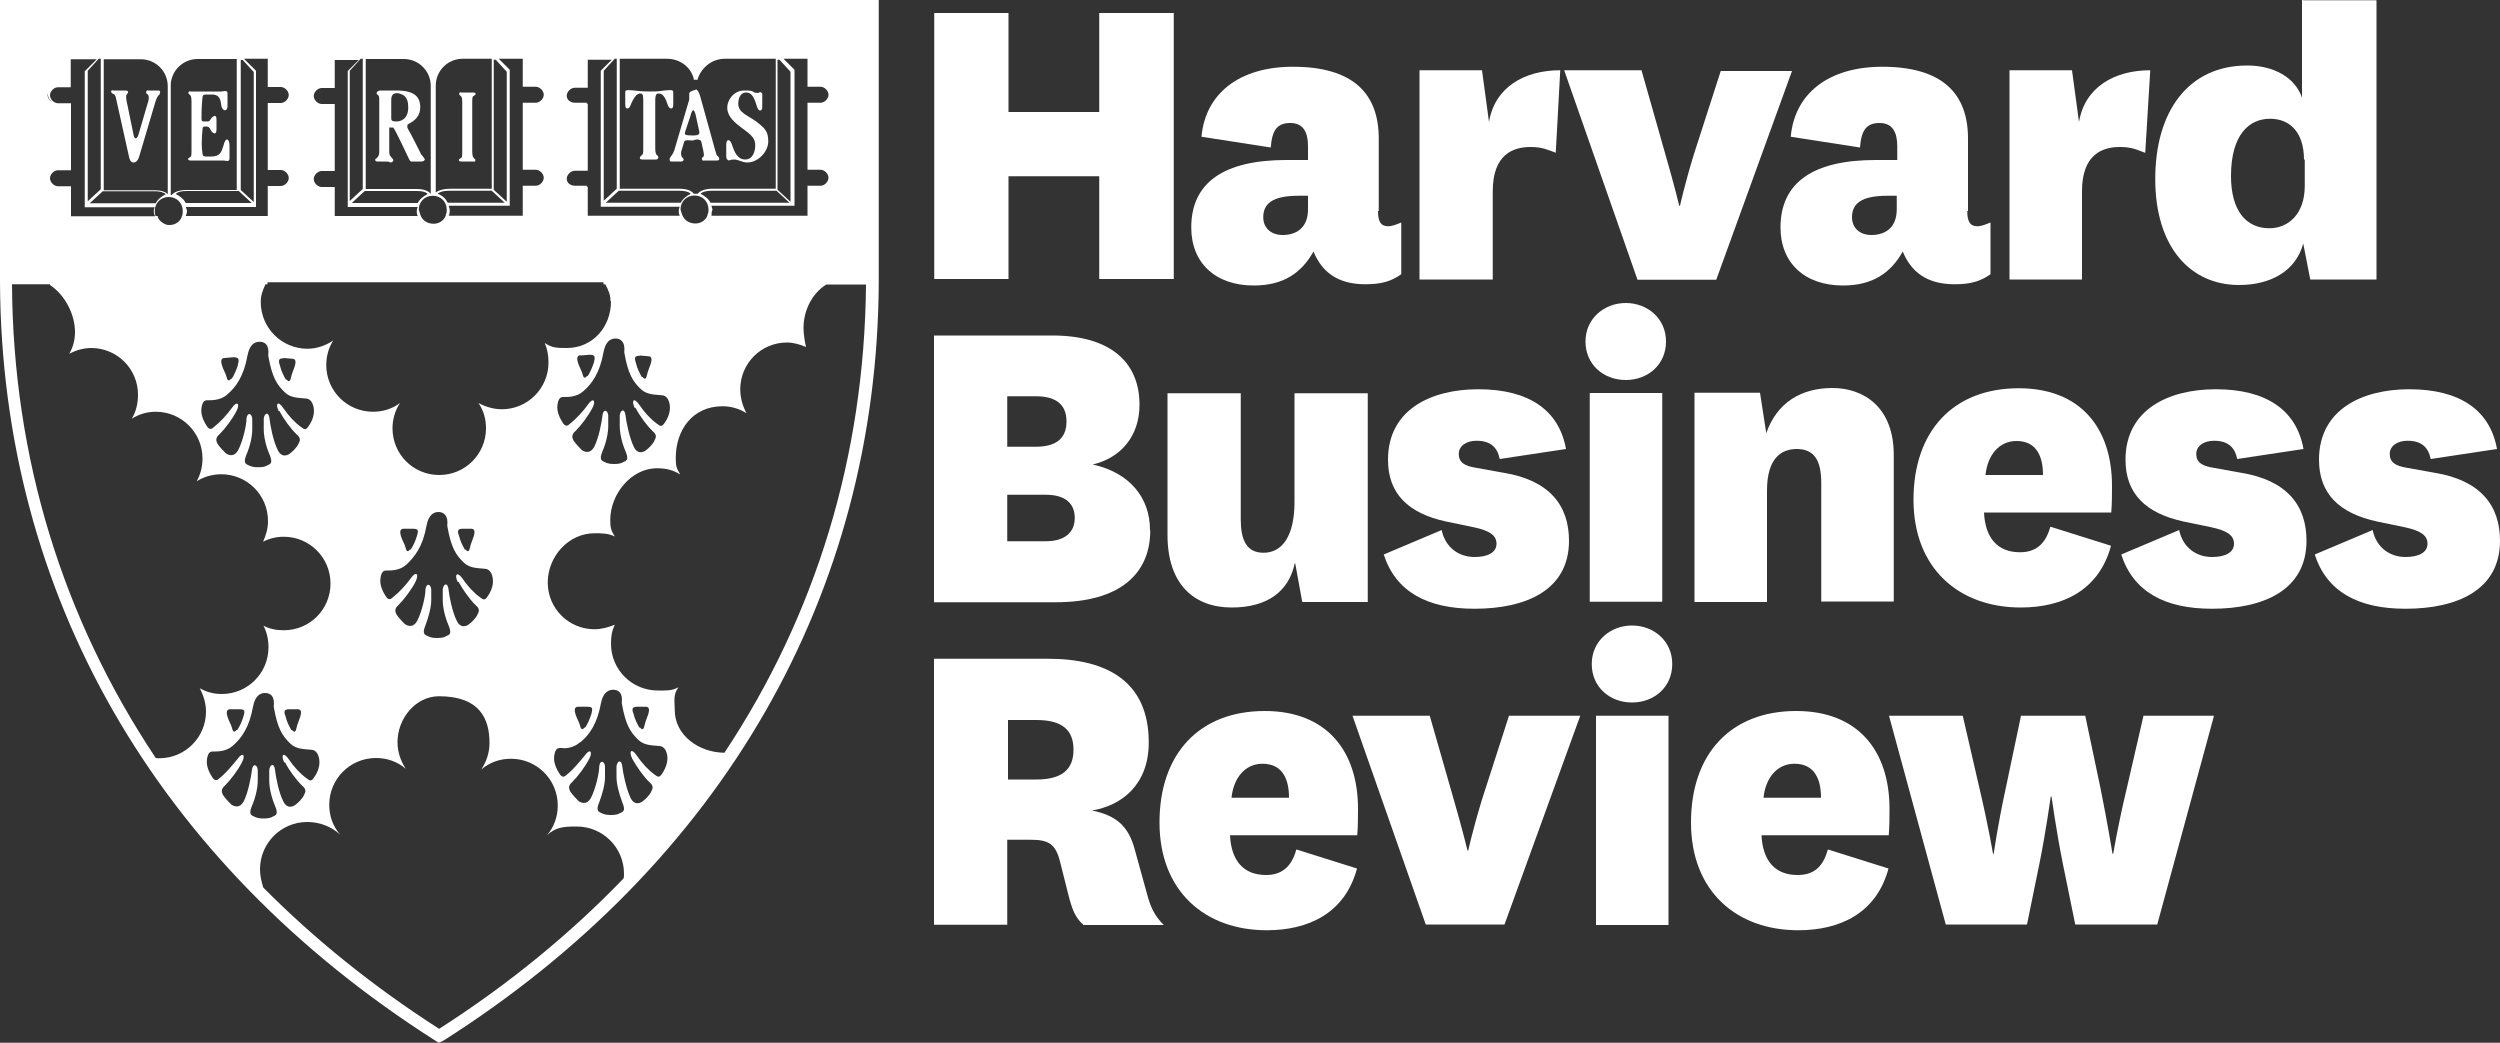 <?xml version="1.0" encoding="UTF-8"?><svg id="Harvard_Business_Review" xmlns="http://www.w3.org/2000/svg" width="100" height="41.71" viewBox="0 0 100 41.71"><rect x="0" y="0" width="100" height="41.71" fill="#333333" stroke="none"/><defs><style>.cls-1{fill:#fff;}</style></defs><path class="cls-1" d="m27.33,6.34s-.12-.08-.08-.28l.12-.4c.04-.08.24-.04.36-.04.04-.04.28-.08.32.04l.08.36c.04.2.04.24-.04.28-.04.04,0,.16.08.12h.52c.12,0,.08-.12.04-.16-.08-.04-.08-.12-.12-.24l-.6-2.16c-.04-.16-.12-.28-.16-.28-.12.04-.28.08-.28.16v.24l-.6,2.04c-.08.2-.12.2-.16.28-.04.04-.04.16.04.16h.4c.08,0,.12-.08.08-.12h0Zm.08-1.08l.2-.6c.08-.32.16-.36.24.04l.12.56c.03.11-.05.16-.24.16-.36,0-.36-.04-.32-.16h0Z"/><path class="cls-1" d="m26.93,4.14v-.44c0-.08,0-.12-.36-.08-.24.04-.4.04-.56.04s-.32,0-.64-.04c-.36-.04-.36,0-.36.08v.44c0,.08,0,.2.08.2s.12-.08.16-.2c.16-.36.28-.4.36-.4s.12.04.12.24v1.96c0,.2,0,.24-.08.28-.08.08-.08.16.04.16h.56c.08,0,.12-.12.04-.16-.04-.04-.08-.08-.08-.28v-1.96c0-.16.04-.24.12-.24.12,0,.24.04.36.4.04.12.08.2.16.2s.08-.12.08-.2h0Z"/><path class="cls-1" d="m29.17,6.42s.04-.04.2-.04.32.12.52.12c.44,0,.84-.44.84-.84s-.12-.52-.48-.8c-.4-.28-.72-.36-.72-.72,0-.12.04-.44.32-.44s.36.36.44.6c.08.2.2.12.2,0v-.52c0-.08-.08-.12-.12-.08s-.2,0-.2,0c-.08-.08-.2-.08-.4-.08-.44,0-.68.4-.68.68,0,.24.12.48.56.8s.56.44.56.72c0,.2-.08.56-.4.56s-.44-.32-.52-.56c-.08-.28-.24-.28-.24-.04v.48c0,.12.08.16.12.16h0Z"/><path class="cls-1" d="m7.62,6.42h1.32c.08,0,.24.08.24-.08v-.52c0-.28-.16-.36-.24,0-.08.24-.12.44-.48.44h-.24c-.08,0-.12-.04-.12-.12-.04-.2-.04-.56,0-.96,0-.12.04-.12.16-.12.08,0,.12.04.16.12.04.12.24.28.24,0v-.4c0-.28-.2-.08-.24,0s-.08.08-.2.08-.16,0-.16-.12c0-.2,0-.48.04-.84,0-.08.04-.12.12-.12h.24c.36,0,.36.24.4.48.08.24.24.16.24,0v-.52c0-.16-.16-.08-.24-.08h-1.24c-.08-.04-.12.08-.04.12.04.04.08.04.08.28v1.96c0,.2,0,.24-.08.28s-.08.12.04.12h0Z"/><path class="cls-1" d="m6.38,3.78c.04-.08.04-.16-.04-.16h-.4c-.08-.04-.12.08-.08.12s.12.04.08.28l-.4,1.36c-.04.16-.16.24-.2,0l-.28-1.36c-.04-.2,0-.24.04-.28s.04-.12-.08-.12h-.48c-.12-.04-.12.08-.04.12s.12.04.16.28l.48,2.16c.04.2.08.32.2.32s.2-.12.24-.28l.64-2.16c.05-.16.11-.25.16-.28Z"/><path class="cls-1" d="m16.97,6.34s-.04-.08-.12-.16c-.04-.08-.48-.96-.52-1-.03-.05-.04-.09-.04-.12,0-.04,0-.08.08-.12.24-.12.44-.32.44-.64,0-.44-.24-.68-.96-.68h-.64c-.08,0-.2.08-.12.16.08.04.08.12.08.2v2.08c0,.2-.08.24-.12.28-.08.04-.04.12.04.12h.28c.12,0,.2,0,.24.04.12,0,.16-.12.08-.16-.04-.08-.12-.08-.12-.28v-.96h.16c.08.08.6,1.2.64,1.28.04.08.08.08.08.08h.4c.16,0,.16-.12.12-.12h0Zm-1.12-1.48c-.16,0-.2-.04-.2-.12v-.76c0-.24.16-.28.32-.24.12.04.36.08.36.56s-.32.56-.48.56Z"/><path class="cls-1" d="m18.45,6.46h.48c.08.04.12-.08.04-.12-.04-.04-.08-.08-.08-.28v-1.96c0-.2,0-.24.08-.28s.08-.12-.04-.12h-.48c-.08-.04-.12.08-.04.12.04.04.08.04.08.28v1.96c0,.2,0,.24-.08.28s-.08.12.04.12Z"/><path class="cls-1" d="m0,0v11.3h0c.06,12.43,6.23,23.21,17.42,30.33l.13.08.18-.08c11.17-7.1,17.36-17.88,17.42-30.33h0V0H0Zm25.42,16.31c.15.3.45.71.68.93.18.15.15.25.08.38-.05.13-.25.33-.33.38-.05.05-.33.23-.5-.13s-.3-.98-.33-1.26c-.03-.28-.2-.23-.23,0v.43c0,.28.08.66.23,1.01s.03.38-.08.43c-.08.05-.18.08-.38.08-.18,0-.28-.03-.38-.08s-.23-.08-.08-.43.23-.73.23-1.01v-.43c-.03-.23-.2-.25-.23,0-.03.28-.15.91-.33,1.26-.18.33-.43.18-.5.13-.05-.05-.25-.25-.33-.38-.05-.1-.1-.23.08-.38.23-.23.53-.63.68-.93.15-.28.03-.43-.18-.13-.2.28-.48.58-.71.76-.1.1-.18.13-.28,0-.1-.15-.28-.45-.23-.76.05-.33.18-.3.3-.3s.48,0,.73-.23c.35-.3.66-.73.81-1.56.08-.43.28-.55.48-.55s.4.13.35.55c.15.86.33,1.16.68,1.49.25.23.61.2.81.23.13,0,.28.08.33.38.05.33-.13.63-.23.76s-.15.1-.28,0c-.25-.18-.5-.45-.71-.76s-.33-.18-.18.13h0Zm-2.19-2.09l.35-.03c.23,0,.23.08.18.3-.08.23-.15.4-.25.55h-.03c-.1.13-.15.05-.18-.08-.03-.13-.13-.28-.18-.45-.05-.15-.05-.3.1-.3h0Zm2.37,0l.33.03c.15,0,.15.13.1.3-.05.15-.13.33-.15.45-.03.15-.08.2-.18.08h-.03c-.08-.15-.18-.33-.23-.55-.08-.23-.05-.3.15-.3h0Zm-1.16-2.17c0,1.03-.73,1.87-1.77,1.87-.38,0-.58,0-.88-.2.1.23.15.5.15.78,0,1.03-.83,1.87-1.87,1.87-.33,0-.66-.1-.93-.25.2.3.3.63.3,1.01,0,1.03-.83,1.87-1.87,1.87s-1.87-.83-1.87-1.87c0-.35.1-.71.3-1.01-.3.23-.68.35-1.08.35-1.03,0-1.87-.83-1.87-1.87,0-.35.1-.71.28-.98-.3.2-.66.33-1.03.33-1.03,0-1.87-.83-1.87-1.87,0-.28.08-.47.19-.71h.08v-.08h13.44v.08h.07c.12.22.21.41.21.68h0Zm-6.1,11.22c.15.28.45.71.68.93.18.15.15.25.08.38-.05.13-.25.33-.33.38-.05.05-.33.23-.5-.13-.18-.35-.3-.98-.33-1.26-.03-.28-.2-.23-.23,0v.43c0,.28.08.66.23,1.01s.03.38-.08.43c-.08.05-.18.08-.38.08-.18,0-.28-.03-.38-.08s-.23-.08-.08-.43c.13-.35.23-.73.23-1.01v-.43c-.03-.23-.2-.25-.23,0,0,.28-.15.91-.33,1.26-.18.33-.43.18-.5.13-.05-.05-.25-.25-.33-.38-.05-.1-.1-.23.08-.38.23-.23.53-.63.68-.93.15-.3.03-.45-.18-.15-.2.28-.48.58-.71.76-.1.1-.18.13-.28,0-.1-.15-.28-.45-.23-.76.05-.33.18-.3.3-.3s.48,0,.73-.23c.35-.33.66-.73.81-1.56.08-.43.28-.55.48-.55s.4.13.35.55c.15.86.33,1.16.68,1.49.25.23.61.2.81.23.13,0,.28.08.33.38.05.33-.13.63-.23.76-.1.13-.15.1-.28,0-.25-.18-.5-.45-.71-.76-.2-.28-.33-.15-.18.15h0Zm-2.19-2.12h.35c.23,0,.25.05.18.28s-.15.4-.25.55h-.03c-.1.13-.15.05-.18-.08-.03-.13-.13-.28-.18-.45-.05-.15-.05-.3.1-.3h0Zm2.37,0h.33c.15,0,.15.13.1.3-.05.15-.13.33-.15.45-.03.15-.08.2-.18.08h-.03c-.08-.15-.18-.33-.23-.55-.08-.2-.05-.28.15-.28h0Zm-7.34-4.71c.15.3.45.71.68.93.18.15.15.25.08.38-.05.13-.25.33-.33.38-.05.05-.33.23-.5-.13-.18-.35-.3-.98-.33-1.26-.03-.28-.2-.23-.23,0v.43c0,.28.08.66.23,1.01s.03.38-.08.43c-.08.05-.18.08-.38.08-.18,0-.28-.03-.38-.08s-.23-.08-.08-.43.23-.73.23-1.01v-.43c-.03-.23-.2-.25-.23,0,0,.28-.15.91-.33,1.26-.18.33-.43.18-.5.13-.05-.05-.25-.25-.33-.38-.05-.1-.1-.23.08-.38.23-.23.53-.63.68-.93.15-.28.03-.43-.18-.13-.2.28-.48.58-.71.76-.1.1-.18.13-.28,0-.1-.15-.28-.45-.23-.76.05-.33.18-.3.3-.3s.48,0,.73-.23c.35-.3.66-.73.81-1.56.08-.43.28-.55.48-.55s.4.1.35.55c.15.86.33,1.16.68,1.49.25.23.61.2.81.23.13,0,.28.08.33.38.05.33-.13.63-.23.76-.1.13-.15.1-.28,0-.25-.18-.5-.45-.71-.76s-.33-.18-.18.13h0Zm-1.66-1.84c-.08.23-.15.4-.25.55h-.03c-.1.13-.15.05-.18-.08-.03-.13-.13-.28-.18-.45-.05-.15-.05-.3.1-.3l.35-.03c.23,0,.25.08.18.3h0Zm1.84-.28l.33.03c.15,0,.15.13.1.3-.05.15-.13.33-.15.45-.03.15-.08.2-.18.08h-.03c-.08-.15-.18-.33-.23-.55-.08-.23-.05-.3.15-.3h0Zm15.86-5.94c0-.32.24-.56.56-.56s.56.24.56.56c0,.08,0,.12-.04.2v.04c-.08.2-.28.32-.48.32-.24,0-.44-.12-.52-.32-.04-.08-.04-.12-.08-.24Zm5.08-6.03v1.12h.52c.16,0,.32.16.32.32s-.16.32-.32.32h-.52v2.68h.52c.16,0,.32.16.32.32s-.16.32-.32.32h-.52v1.2h-3.84c0-.08,0-.16.04-.24,0-.04-.04-.12-.04-.16h3.32V2.79l-.44-.44h.96,0Zm-1.2.04h.08l.44.48v5.2l-.52-.48V2.39Zm.48,5.72h-3.16c-.08-.16-.24-.28-.4-.36.08-.08.24-.12.44-.12h2.6l.52.48Zm-6.79-5.76h1.88c.52,0,.96.32,1.08.8v.04h.16v-.04c.16-.48.6-.8,1.08-.8h2.04v5.2h-2.56c-.24,0-.48.08-.56.2h-.16c-.08-.12-.28-.2-.56-.2h-2.4V2.35Zm2.4,5.28c.2,0,.36.04.44.12-.16.08-.32.2-.4.36h-3l.52-.48h2.44Zm-2.52-5.28v5.2l-.52.48V2.83l.44-.48h.08Zm-1.2,1.8v-.04h-.48c-.11,0-.2-.05-.27-.12-.03-.05-.05-.1-.05-.16,0-.16.16-.32.32-.32h.52v-1.12h.96l-.44.44v5.44h3.16s-.04.08-.04.16,0,.12.04.2h-3.68v-1.16h-.04v-.04h-.48c-.11,0-.2-.05-.27-.12-.03-.05-.05-.1-.05-.16,0-.16.16-.32.32-.32h.52v-2.68h-.04Zm-2.56-1.8v1.12h.52c.16,0,.32.16.32.32s-.16.32-.32.32h-.52v2.68h.52c.16,0,.32.16.32.32s-.16.32-.32.32h-.52v1.2h-2.96c.04-.08.04-.16.04-.24,0-.04-.04-.12-.04-.16h2.44V2.79l-.44-.44s.96,0,.96,0Zm.59,1.79s-.05,0-.07,0h0s.05,0,.07,0Zm-3.59,3.97c-.08-.16-.2-.28-.4-.36.08-.08.24-.12.44-.12h1.72l.52.48h-2.28Zm1.84-5.72h.08l.44.48v5.2l-.52-.48V2.39Zm-2.32,1.04c0-.6.48-1.08,1.08-1.08h1.16v5.2h-1.68c-.24,0-.45.06-.56.15V3.43h0Zm.44,4.96c0,.08,0,.12-.04.2v.04c-.08.2-.28.32-.48.32-.24,0-.44-.12-.52-.32-.04-.08-.04-.16-.08-.24,0-.32.24-.56.56-.56s.56.24.56.56Zm-3.24-6.03h1.52c.6,0,1.08.48,1.08,1.08v4.32c-.08-.12-.28-.2-.56-.2h-2.04V2.35Zm2.04,5.28c.24,0,.36.04.44.12-.16.08-.32.2-.4.36h-2.64l.52-.48h2.08Zm-2.16-5.28v5.2l-.52.48V2.83l.44-.48h.08Zm-1.64,1.8c-.16,0-.32-.16-.32-.32s.16-.32.32-.32h.52v-1.12h.96l-.44.44v5.44h2.8s-.04.08-.04.16,0,.12.04.2h-3.32v-1.16h-.52c-.16,0-.32-.16-.32-.32s.16-.32.32-.32h.52v-2.68h-.52Zm-2.16-1.8v1.12h.52c.16,0,.32.16.32.32s-.16.32-.32.32h-.52v2.68h.52c.16,0,.32.16.32.32s-.16.32-.32.32h-.52v1.2h-3.28c.03-.07.05-.14.05-.2,0-.04-.04-.12-.04-.16h2.8V2.83l-.48-.48s.96,0,.96,0Zm-1.08.04h.08l.44.48v5.2l-.52-.48V2.39Zm.44,5.72h-2.64c-.08-.16-.24-.28-.4-.36.08-.08.2-.12.44-.12h2.08l.52.48Zm-3.24-4.68c0-.07,0-.15.02-.22.1-.49.53-.86,1.06-.86h1.56v5.24h-2.04c-.24,0-.48.08-.56.2h-.04V3.43h0Zm.48,5c0,.07,0,.13-.03.2h-.01v.04c-.08.2-.28.32-.48.32-.05,0-.1,0-.15-.02h0c-.14-.05-.27-.15-.33-.3v-.04h-.09c-.02-.07-.03-.13-.03-.2,0-.32.24-.56.56-.56s.56.24.56.56Zm-3.16-6.07h1.48c.6,0,1.08.48,1.08,1.08v4.32c-.09-.1-.27-.16-.52-.16h-2.04V2.35Zm2.04,5.28c.2,0,.36.04.44.12-.16.08-.32.2-.4.36h-2.64l.52-.48h2.08Zm-2.16-5.28v5.2l-.52.48V2.83l.44-.48h.08Zm-1.72,1.12h.52v-1.12h1.04l-.48.48v5.44h2.8s-.04.08-.04.16c0,.06.02.13.05.2h-3.36v-1.2h-.52c-.16,0-.32-.16-.32-.32s.16-.32.32-.32h.52v-2.68h-.52c-.16,0-.32-.16-.32-.32s.16-.32.32-.32h0Zm-.4.26c0,.13.07.25.17.33-.11-.06-.18-.18-.18-.31,0,0,0-.01,0-.02Zm.09,7.65c.6.4,1,1.17,1,1.89,0,.3-.08.61-.23.86.25-.13.55-.23.88-.23,1.03,0,1.87.83,1.87,1.87,0,.35-.08.68-.25.96.28-.18.61-.28.96-.28,1.03,0,1.87.83,1.87,1.87,0,.33-.08.63-.23.91.28-.18.63-.28.98-.28,1.03,0,1.87.83,1.87,1.87,0,.3-.08.58-.2.83.25-.13.53-.2.83-.2,1.03,0,1.87.83,1.87,1.87s-.83,1.87-1.87,1.87c-.3,0-.55-.05-.81-.18.13.25.2.55.2.86,0,1.03-.83,1.87-1.87,1.87-.33,0-.61-.08-.88-.23.15.28.25.61.25.93,0,1.03-.83,1.87-1.87,1.87-.04,0-.09,0-.14-.01C2.51,24.74.52,18.32.48,11.37h1.52Zm9.4,19.09c.15.3.45.71.68.93.18.15.15.25.08.38-.05.13-.25.33-.33.38-.05.05-.33.23-.5-.13-.18-.35-.3-.98-.33-1.26-.03-.28-.2-.23-.23,0v.43c0,.28.08.66.23,1.01s.03.38-.08.43c-.08.05-.18.08-.38.08-.18,0-.28-.03-.38-.08s-.23-.08-.08-.43c.15-.35.23-.73.23-1.01v-.43c-.03-.23-.2-.25-.23,0s-.15.91-.33,1.26c-.18.33-.43.18-.5.13-.05-.05-.25-.25-.33-.38-.05-.1-.1-.23.08-.38.23-.23.53-.63.68-.93.15-.28.03-.43-.18-.13-.23.28-.48.58-.71.76-.1.1-.18.13-.28,0-.1-.15-.28-.45-.23-.76.05-.33.18-.3.3-.3s.48,0,.73-.23c.35-.3.66-.73.81-1.56.08-.43.28-.55.48-.55s.4.1.35.55c.15.86.33,1.16.68,1.49.25.23.61.2.81.23.13,0,.28.08.33.38.05.33-.13.63-.23.76-.1.13-.15.1-.28,0-.25-.18-.5-.45-.71-.76s-.33-.18-.18.13h0Zm-2.19-2.12h.35c.23,0,.25.05.18.28s-.15.4-.25.55h-.03c-.1.13-.15.05-.18-.08-.03-.13-.13-.28-.18-.45-.05-.15-.05-.3.1-.3h0Zm2.37,0h.33c.15,0,.15.13.1.3-.05.15-.13.33-.15.45-.03.15-.08.2-.18.08h-.03c-.08-.15-.18-.33-.23-.55-.08-.2-.05-.28.15-.28h0Zm5.98,12.78c-2.63-1.69-4.98-3.58-7.03-5.65-.08-.25-.13-.5-.13-.73,0-1.03.83-1.89,1.89-1.89.5,0,.96.18,1.31.5-.28-.33-.43-.73-.43-1.19,0-1.03.83-1.87,1.87-1.87.45,0,.86.15,1.19.43-.2-.3-.33-.68-.33-1.06,0-.96.73-1.84,1.66-1.84,1.64,0,2.02.91,2.02,1.87,0,.4-.13.76-.33,1.06.33-.28.73-.43,1.19-.43,1.03,0,1.87.83,1.87,1.87,0,.45-.15.86-.43,1.19.35-.33.68-.35,1.19-.35,1.03,0,1.89.83,1.89,1.89,0,.07,0,.13-.02.19-2.13,2.21-4.59,4.23-7.37,6.01h0Zm5.67-11.47c.35-.3.66-.73.81-1.56.08-.4.28-.53.48-.53.23,0,.4.13.35.53.15.86.33,1.16.68,1.49.25.23.61.2.81.23.13,0,.28.08.33.38.05.3-.13.63-.23.76-.1.13-.15.1-.28,0-.25-.18-.5-.45-.71-.76s-.33-.18-.18.13c.15.28.45.71.68.93.18.15.15.25.08.38-.05.13-.25.33-.33.38-.05.05-.33.23-.5-.13s-.3-.98-.33-1.26c-.03-.28-.2-.23-.23,0v.43c0,.28.1.66.23,1.01.15.35.03.38-.08.43-.08.05-.18.08-.38.08-.18,0-.28-.03-.38-.08s-.23-.08-.08-.43c.13-.35.23-.71.23-1.01v-.43c-.03-.23-.2-.25-.23,0,0,.28-.15.91-.33,1.26-.18.33-.43.18-.5.13-.05-.05-.25-.25-.33-.38-.05-.1-.1-.23.08-.38.23-.23.53-.63.68-.93.15-.28.03-.43-.18-.13-.23.28-.48.58-.71.76-.1.1-.18.13-.28,0-.1-.15-.28-.45-.23-.76.05-.33.18-.3.3-.3.13.03.48,0,.73-.23h0Zm-.1-1.41h.35c.23,0,.23.05.18.28-.08.23-.15.4-.25.55h-.03c-.1.13-.15.05-.18-.08s-.13-.28-.18-.45c-.05-.15-.05-.3.1-.3h0Zm2.37,0h.33c.15,0,.15.13.1.3-.05.15-.13.33-.15.45-.03.15-.08.2-.18.08h-.03c-.08-.15-.18-.33-.23-.55-.08-.2-.05-.28.15-.28h0Zm3.48,1.84c-1.02-.01-1.99-.69-1.99-1.71,0-.33-.08-.61.15-.91-.28.15-.5.13-.83.13-1.03,0-1.87-.83-1.87-1.87,0-.3.03-.5.15-.76-.25.1-.53.18-.81.18-1.03,0-1.87-.83-1.87-1.87s.83-1.97,1.87-1.97c.3,0,.55,0,.81.13-.15-.25-.18-.35-.18-.66,0-1.03.83-2.07,1.87-2.07.38,0,.66.08.93.25-.15-.25-.18-.33-.18-.66,0-1.13.68-2.07,1.87-2.07.35,0,.68.1.96.28-.15-.28-.25-.61-.25-.96,0-1.03.83-1.87,1.87-1.87.25,0,.53.08.76.18-.05-.2-.1-.55-.1-.76,0-.7.34-1.38.91-1.74h1.59c-.06,6.87-2.01,13.22-5.65,18.71h0Z"/><path class="cls-1" d="m62.58,2.81h3.08l.96,3.38c.35,1.21.55,2.04.55,2.04h.03s.18-.83.55-2.04l1.08-3.35h2.85l-3.03,8.35h-3.15l-2.93-8.37Z"/><path class="cls-1" d="m75.87,7.83h-.38c-1.06,0-1.41.33-1.41.86,0,.4.28.71.78.71s1.01-.25,1.01-1.03v-.53Zm2.82.61c0,.4.1.61.4.61.18,0,.35-.08.53-.15v2.07c-.4.28-.78.4-1.44.4-1.11,0-1.74-.5-2.07-1.31-.48.86-1.21,1.36-2.39,1.36-1.54,0-2.5-.91-2.5-2.32,0-1.79,1.29-2.7,3.81-2.7h.86v-.55c0-.55-.18-.93-.71-.93s-.73.3-.78.98l-2.77-.43c.15-1.71,1.49-2.8,3.66-2.8,2.39,0,3.43,1.06,3.43,2.87v2.9h-.03Z"/><path class="cls-1" d="m85.8,6.11c-.35-.13-.53-.23-1.01-.23-.68,0-1.51.28-1.51,1.77v3.53h-2.9V2.81h2.5l.28,2.07c.23-1.39,1.41-2.07,2.85-2.07l-.2,3.3h0Z"/><path class="cls-1" d="m92.16,6.39c0-1.06-.53-1.64-1.36-1.64s-1.56.63-1.56,2.29c0,1.36.58,2.09,1.54,2.09.73,0,1.41-.55,1.41-1.69v-1.06h-.03Zm-.03-6.38h2.93v11.17h-2.65l-.28-1.44c-.3,1.11-1.31,1.66-2.57,1.66-1.94,0-3.35-1.51-3.35-4.24s1.34-4.54,3.68-4.54c1.06,0,1.92.48,2.19,1.29V0h.05,0Z"/><path class="cls-1" d="m40.32,31.18h1.13c1.03,0,1.49-.4,1.49-1.19s-.45-1.19-1.49-1.19h-1.13v2.37h0Zm3.03,5.82c-.35-.28-.48-.68-.61-1.19l-.33-1.31c-.18-.76-.48-.91-1.19-.91h-.93v3.4h-2.93v-10.64h4.56c2.39,0,4.03.93,4.03,3.35,0,1.69-1.08,2.52-2.27,2.72.98.2,1.46.63,1.71,1.56l.5,1.81c.13.48.28.83.66,1.21h-3.23v-.03h0Z"/><path class="cls-1" d="m54.11,28.63h3.08l.96,3.35c.35,1.21.55,2.04.55,2.04h.03s.18-.83.55-2.04l1.08-3.35h2.85l-3.03,8.35h-3.15l-2.93-8.35h0Z"/><path class="cls-1" d="m66.74,37h-2.9v-8.37h2.9v8.37Zm-1.46-11.98c.86,0,1.61.61,1.61,1.54s-.73,1.54-1.61,1.54-1.61-.61-1.61-1.54.76-1.54,1.61-1.54"/><path class="cls-1" d="m72.84,31.91c0-.73-.25-1.36-1.06-1.36-.71,0-1.16.58-1.24,1.36h2.29Zm.28,2.07l2.42.76c-.48,1.79-1.94,2.47-3.61,2.47-2.47,0-4.29-1.56-4.29-4.31s1.59-4.46,4.21-4.46c2.47,0,3.73,1.59,3.73,3.91,0,.3,0,.68-.03,1.06h-5.09c.05,1.03.55,1.59,1.44,1.59.61,0,1.01-.28,1.21-1.01"/><path class="cls-1" d="m83.41,28.63l.61,2.9c.3,1.49.48,2.62.48,2.62h.03s.18-1.11.53-2.57l.68-2.95h2.82l-2.27,8.35h-3.28l-.5-2.45c-.25-1.24-.45-2.67-.45-2.67h-.03s-.2,1.44-.45,2.67l-.5,2.45h-3.25l-2.27-8.35h2.95l.68,2.95c.35,1.49.53,2.57.53,2.57h.03s.15-1.11.48-2.62l.61-2.9h2.6Z"/><path class="cls-1" d="m62.23,6.11c-.35-.13-.55-.23-1.01-.23-.68,0-1.51.28-1.51,1.77v3.53h-2.93V2.81h2.5l.28,2.07c.23-1.39,1.41-2.07,2.85-2.07l-.18,3.3h0Z"/><polygon class="cls-1" points="37.37 11.16 37.37 .52 40.34 .52 40.34 4.48 43.97 4.48 43.97 .52 46.95 .52 46.95 11.16 43.97 11.16 43.97 7.05 40.34 7.05 40.34 11.16 37.37 11.16"/><path class="cls-1" d="m52.32,7.83h-.38c-1.06,0-1.41.33-1.41.86,0,.4.28.71.78.71s1.01-.25,1.01-1.03v-.53Zm2.8.61c0,.4.1.61.4.61.18,0,.35-.08.53-.15v2.07c-.4.28-.78.4-1.44.4-1.11,0-1.74-.5-2.07-1.31-.48.86-1.21,1.36-2.39,1.36-1.54,0-2.5-.91-2.5-2.32,0-1.79,1.29-2.7,3.81-2.7h.86v-.55c0-.55-.18-.93-.71-.93s-.73.3-.78.98l-2.77-.43c.15-1.71,1.49-2.8,3.66-2.8,2.39,0,3.43,1.06,3.43,2.87v2.9h-.03Z"/><path class="cls-1" d="m51.56,31.91c0-.73-.25-1.36-1.06-1.36-.71,0-1.16.58-1.24,1.36h2.29Zm.3,2.07l2.42.76c-.48,1.79-1.94,2.47-3.61,2.47-2.47,0-4.29-1.56-4.29-4.31s1.59-4.46,4.21-4.46c2.47,0,3.73,1.59,3.73,3.91,0,.3,0,.68-.03,1.06h-5.09c.05,1.03.55,1.59,1.44,1.59.58,0,1.01-.28,1.21-1.01"/><path class="cls-1" d="m40.29,21.65h1.54c.73,0,1.16-.33,1.16-.93s-.4-.93-1.16-.93h-1.54v1.87h0Zm0-3.78h1.13c.76,0,1.24-.28,1.24-1.01s-.48-1.01-1.24-1.01h-1.13v2.02h0Zm5.72,3.35c0,1.71-1.19,2.87-3.78,2.87h-4.87v-10.67h4.74c2.27,0,3.48,1.03,3.48,2.77,0,1.24-.73,2.12-1.87,2.39,1.49.33,2.29,1.34,2.29,2.62"/><path class="cls-1" d="m51.79,22.53c-.23,1.11-1.08,1.77-2.52,1.77-1.51,0-2.57-.93-2.57-2.9v-5.67h2.93v5.04c0,.83.23,1.34.91,1.34.76,0,1.24-.68,1.24-2.04v-4.34h2.93v8.35h-2.62l-.28-1.54h0Z"/><path class="cls-1" d="m57.67,21.22c.15.68.68,1.06,1.31,1.06.53,0,.88-.18.88-.53s-.3-.53-.91-.66l-1.11-.23c-1.51-.33-2.32-1.11-2.32-2.47,0-2.02,1.74-2.82,3.61-2.82,2.02,0,3.23.83,3.51,2.39l-2.65.4c-.1-.48-.38-.73-.93-.73-.4,0-.71.2-.71.53s.23.48.68.55l1.11.2c1.84.3,2.62,1.31,2.62,2.72,0,1.97-1.71,2.72-3.78,2.72-1.89,0-3.15-.68-3.63-2.17l2.32-.98h0Z"/><path class="cls-1" d="m66.49,24.07h-2.9v-8.35h2.9v8.35Zm-1.46-11.95c.86,0,1.61.61,1.61,1.54s-.73,1.54-1.61,1.54-1.61-.61-1.61-1.54.76-1.54,1.61-1.54"/><path class="cls-1" d="m70.65,17.33c.43-1.24,1.41-1.81,2.65-1.81s2.45.76,2.45,2.67v5.87h-2.9v-4.74c0-.86-.25-1.36-.98-1.36-.63,0-1.19.38-1.19,1.66v4.46h-2.9v-8.37h2.62l.25,1.61h0Z"/><path class="cls-1" d="m81.72,19c0-.73-.25-1.36-1.06-1.36-.71,0-1.16.58-1.24,1.36h2.29Zm.3,2.07l2.42.76c-.48,1.79-1.94,2.47-3.61,2.47-2.47,0-4.29-1.56-4.29-4.31s1.59-4.46,4.21-4.46c2.47,0,3.73,1.59,3.73,3.91,0,.3,0,.68-.03,1.06h-5.09c.05,1.03.55,1.59,1.44,1.59.58,0,1.01-.28,1.21-1.01"/><path class="cls-1" d="m87.17,21.22c.15.68.68,1.06,1.31,1.06.53,0,.88-.18.88-.53s-.3-.53-.91-.66l-1.11-.23c-1.51-.33-2.32-1.11-2.32-2.47,0-2.02,1.74-2.82,3.61-2.82,2.02,0,3.23.83,3.51,2.39l-2.65.4c-.1-.48-.38-.73-.93-.73-.4,0-.71.2-.71.53s.23.48.68.55l1.11.2c1.84.3,2.62,1.31,2.62,2.72,0,1.97-1.71,2.72-3.78,2.72-1.89,0-3.15-.68-3.63-2.17l2.32-.98h0Z"/><path class="cls-1" d="m94.91,21.22c.15.68.68,1.06,1.31,1.06.53,0,.88-.18.88-.53s-.3-.53-.91-.66l-1.11-.23c-1.51-.33-2.32-1.11-2.32-2.47,0-2.02,1.74-2.82,3.61-2.82,2.02,0,3.23.83,3.51,2.39l-2.65.4c-.1-.48-.38-.73-.93-.73-.4,0-.71.2-.71.53s.23.48.68.55l1.11.2c1.84.3,2.62,1.31,2.62,2.72,0,1.97-1.71,2.72-3.78,2.72-1.89,0-3.15-.68-3.63-2.17l2.32-.98h0Z"/></svg>